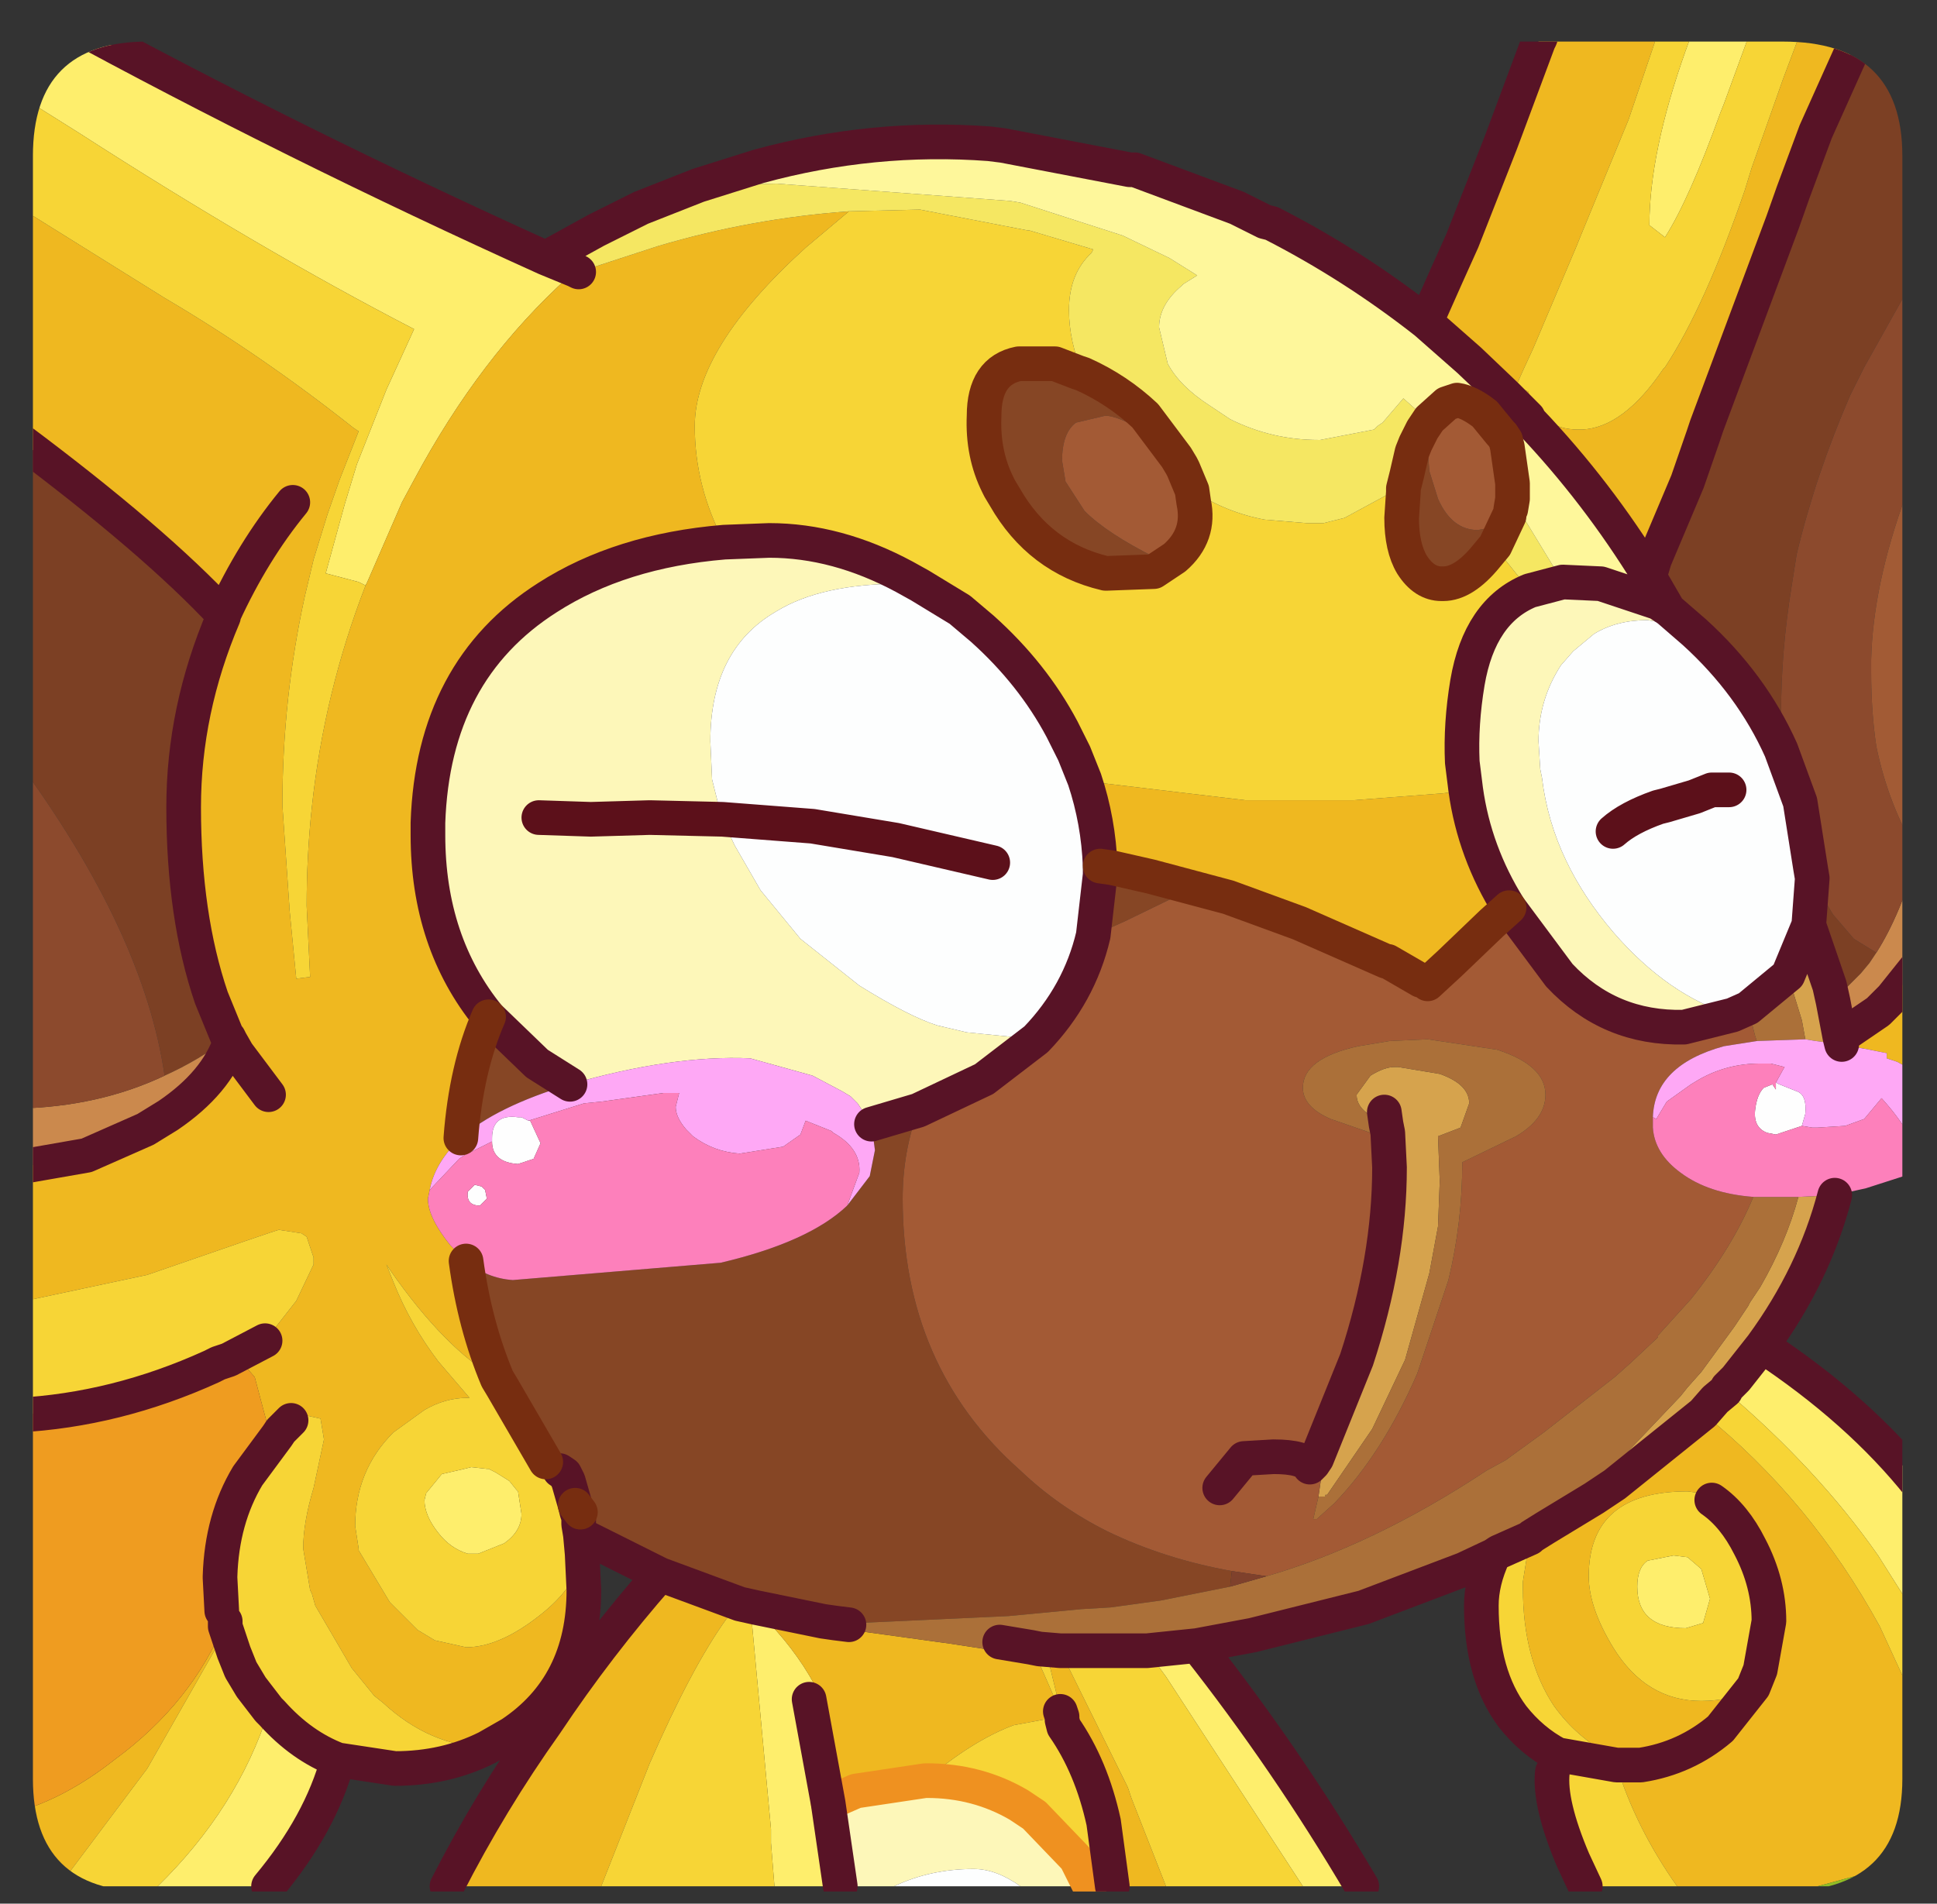 <?xml version="1.0" encoding="UTF-8" standalone="no"?>
<svg xmlns:ffdec="https://www.free-decompiler.com/flash" xmlns:xlink="http://www.w3.org/1999/xlink" ffdec:objectType="frame" height="54.95px" width="55.9px" xmlns="http://www.w3.org/2000/svg">
  <rect width="100%" height="100%" fill="#333333" stroke="none"/>
  <g transform="matrix(1.0, 0.0, 0.0, 1.0, 0.95, 1.2)">
    <clipPath id="clipPath0" transform="matrix(1.0, 0.0, 0.0, 1.0, 0.0, 0.0)">
      <path d="M50.5 0.0 Q53.95 0.0 53.95 3.3 L53.95 50.15 Q53.95 53.4 50.5 53.4 L3.3 53.4 Q0.0 53.4 0.0 50.15 L0.0 3.3 Q0.0 0.0 3.3 0.0 L50.5 0.0" fill="#000000" fill-rule="evenodd" stroke="none"/>
    </clipPath>
    <g clip-path="url(#clipPath0)">
      <use ffdec:characterId="2" height="54.95" transform="matrix(1.0, 0.0, 0.0, 1.0, -0.95, -1.2)" width="55.9" xlink:href="#shape1"/>
    </g>
    <use ffdec:characterId="3" height="53.4" transform="matrix(1.0, 0.0, 0.0, 1.0, 0.0, 0.0)" width="53.95" xlink:href="#shape2"/>
  </g>
  <defs>
    <g id="shape1" transform="matrix(1.0, 0.0, 0.0, 1.0, 0.95, 1.2)">
      <path d="M50.3 30.05 L50.4 30.1 50.9 30.3 Q51.2 30.4 51.15 30.95 L51.05 31.3 50.3 31.55 50.05 31.5 Q49.65 31.35 49.7 30.85 49.75 30.4 49.95 30.2 L50.2 30.1 50.3 30.25 50.3 30.05 M14.3 31.15 L14.35 31.15 14.65 31.8 14.45 32.25 14.0 32.4 Q13.25 32.35 13.25 31.75 L13.25 31.65 Q13.25 30.95 14.0 31.05 L14.1 31.05 14.3 31.15 M13.05 33.15 L13.1 33.4 12.9 33.6 Q12.5 33.6 12.55 33.2 L12.75 33.0 12.95 33.05 13.05 33.15" fill="#ffffff" fill-rule="evenodd" stroke="none"/>
      <path d="M48.05 -0.7 L49.75 -0.7 49.55 -0.25 48.8 1.8 48.7 2.05 Q47.8 4.55 47.1 5.65 L46.65 5.3 Q46.65 3.2 47.7 0.25 L48.05 -0.7 M49.9 37.65 Q52.7 39.5 54.45 41.7 L54.45 45.6 53.25 43.7 Q51.5 41.2 48.85 38.95 L48.9 38.85 49.15 38.6 49.9 37.65 M33.6 46.3 Q36.2 49.6 38.35 53.25 L36.65 53.25 32.7 47.2 32.15 46.45 33.6 46.3 M23.3 53.25 L21.4 53.25 21.3 52.0 21.3 51.6 20.75 45.65 21.25 45.65 Q22.15 46.6 22.7 47.7 L22.4 47.85 22.95 50.85 23.3 53.25 M8.8 49.6 Q8.3 51.45 6.8 53.25 L3.6 53.25 Q5.9 51.0 6.8 48.2 L6.9 48.25 Q7.75 49.2 8.8 49.6 M-0.45 39.4 L-0.45 37.95 Q-0.05 38.15 -0.05 38.55 L-0.45 39.4 M-0.45 1.55 L-0.45 -0.7 0.8 -0.7 Q7.5 2.95 14.8 6.25 L15.65 6.6 15.45 6.8 Q12.9 9.1 11.0 12.65 L10.65 13.3 9.65 15.6 9.6 15.7 9.4 15.6 8.45 15.35 9.0 13.35 9.35 12.2 10.2 10.05 11.0 8.3 Q6.55 6.0 1.35 2.65 L-0.4 1.55 -0.45 1.55 M48.15 44.1 L48.4 44.95 48.2 45.65 47.7 45.8 Q46.3 45.8 46.3 44.6 46.3 44.05 46.6 43.85 L47.35 43.7 47.75 43.75 48.1 44.05 48.15 44.1 M12.45 41.2 L12.65 41.15 13.1 41.2 13.15 41.2 13.35 41.3 13.75 41.55 13.95 41.8 14.0 41.85 14.1 42.5 Q14.1 43.0 13.6 43.35 L12.85 43.65 12.55 43.65 Q12.05 43.5 11.7 43.05 11.3 42.55 11.3 42.1 L11.35 41.9 11.8 41.35 12.45 41.2" fill="#ffef6c" fill-rule="evenodd" stroke="none"/>
      <path d="M43.65 -0.55 L43.8 -0.7 47.05 -0.7 46.05 2.25 44.65 5.65 44.55 5.9 43.3 8.85 43.0 9.5 42.8 9.95 43.15 10.1 Q43.5 11.2 44.6 11.2 L44.7 11.2 Q45.9 11.15 47.05 9.45 L47.1 9.4 Q48.25 7.65 49.4 4.3 L49.6 3.65 50.5 1.1 51.1 -0.5 51.2 -0.7 53.05 -0.7 52.8 -0.35 52.55 0.15 51.45 2.6 50.8 4.35 50.5 5.2 48.3 11.1 48.2 11.4 47.75 12.7 46.8 14.95 46.65 15.45 Q45.15 13.0 43.2 10.95 L43.15 10.85 42.5 10.2 41.45 9.2 40.2 8.1 40.6 7.2 40.8 6.75 41.25 5.75 42.35 2.95 42.5 2.55 43.45 0.0 43.5 -0.1 43.65 -0.55 M53.7 -0.7 L54.45 -0.7 54.45 0.4 53.7 -0.7 M54.45 26.6 L54.45 29.85 54.35 29.75 53.8 29.45 53.5 29.35 53.5 29.2 53.0 29.1 52.2 28.95 52.15 28.75 53.25 28.0 53.65 27.6 54.45 26.6 M54.45 48.25 L54.45 52.45 51.5 53.25 47.45 53.25 Q46.25 51.55 45.7 49.75 L45.8 49.75 46.4 49.75 Q47.7 49.55 48.7 48.7 L49.65 47.5 48.7 48.7 Q47.7 49.55 46.4 49.75 L45.8 49.75 45.85 49.55 45.6 49.45 45.5 49.45 Q44.55 48.95 43.9 48.05 43.0 46.7 43.0 44.65 L43.0 44.45 43.2 43.2 43.25 43.15 43.65 42.9 45.05 42.05 45.65 41.65 48.2 39.6 Q51.3 42.1 53.3 45.75 L54.45 48.25 M32.7 53.25 L31.15 53.25 30.9 51.4 Q30.55 49.8 29.75 48.65 L29.7 48.45 29.7 48.35 29.25 46.5 28.95 46.6 29.65 48.2 29.65 48.35 28.3 48.6 Q27.1 49.05 25.75 50.2 L23.75 50.5 22.95 50.85 22.4 47.85 22.75 47.75 22.7 47.7 Q22.15 46.6 21.25 45.65 L20.85 45.2 22.8 45.6 23.15 45.65 23.55 45.7 23.6 45.85 26.5 46.25 27.8 46.45 27.9 46.2 28.8 46.35 28.95 46.55 29.05 46.4 29.65 46.45 31.6 50.4 31.7 50.7 32.7 53.25 M16.4 53.25 L11.95 53.25 Q13.2 50.8 14.8 48.55 16.3 46.3 18.1 44.25 L20.4 45.1 20.0 45.55 Q19.0 46.95 17.8 49.7 L16.4 53.25 M15.85 43.65 L15.9 44.7 Q15.9 47.45 13.8 48.85 L13.1 49.25 Q11.45 49.2 10.1 47.95 L9.85 47.75 9.2 46.95 8.15 45.15 8.05 44.8 8.0 44.7 7.8 43.5 Q7.8 42.75 8.1 41.75 L8.4 40.35 8.3 39.75 7.85 39.65 Q7.65 39.65 7.45 39.8 L7.15 40.1 7.05 40.25 6.8 40.05 6.4 38.55 6.05 38.15 5.65 38.05 6.7 37.5 7.6 36.35 8.1 35.3 8.1 35.1 7.9 34.5 7.75 34.4 7.1 34.3 Q7.05 34.3 3.3 35.6 L-0.45 36.4 -0.45 32.5 1.55 32.15 3.25 31.4 3.9 31.0 Q5.3 30.05 5.7 28.85 L5.65 28.75 5.6 28.7 5.15 27.6 Q4.35 25.25 4.35 22.1 4.35 19.3 5.5 16.6 L5.5 16.55 Q6.35 14.7 7.5 13.3 6.35 14.7 5.5 16.55 3.5 14.4 -0.45 11.45 L-0.45 4.75 3.8 7.4 Q6.6 9.05 9.25 11.15 L9.4 11.25 8.85 12.65 8.5 13.65 8.1 14.95 7.85 16.0 Q7.2 18.95 7.2 22.05 L7.4 24.95 7.4 25.0 7.6 27.05 8.0 27.0 7.9 24.95 Q7.9 23.5 8.05 22.1 8.4 18.8 9.6 15.7 L9.65 15.6 10.65 13.3 11.0 12.65 Q12.9 9.1 15.45 6.8 L15.75 6.65 18.05 5.9 Q20.75 5.1 23.55 4.9 L22.3 5.95 Q19.1 8.85 19.1 11.1 19.1 12.85 19.95 14.45 16.95 14.7 14.85 16.05 11.55 18.15 11.4 22.55 L11.4 22.9 Q11.4 26.0 13.15 28.15 12.5 29.65 12.35 31.65 11.6 32.35 11.45 33.15 L11.4 33.4 Q11.4 33.95 12.05 34.75 L12.5 35.2 Q12.75 37.05 13.4 38.6 11.9 37.75 10.3 35.45 L10.2 35.3 10.4 35.8 Q10.9 37.05 11.7 38.1 L12.6 39.15 12.55 39.15 Q11.9 39.15 11.3 39.5 L10.4 40.15 Q9.3 41.25 9.3 42.85 L9.4 43.5 9.4 43.55 10.3 45.05 11.1 45.85 11.6 46.15 12.5 46.35 Q13.45 46.35 14.6 45.45 15.7 44.6 15.85 43.65 M0.75 53.25 L-0.45 53.25 -0.45 51.1 Q0.95 50.7 2.35 49.6 4.6 47.95 5.55 45.6 L5.55 45.75 5.8 46.5 5.35 46.25 3.3 49.85 0.75 53.25 M30.35 21.3 L30.8 21.4 35.0 21.9 35.65 21.9 37.9 21.9 38.1 21.9 40.7 21.7 41.35 21.6 Q41.6 23.4 42.6 25.0 L42.1 25.45 40.9 26.6 40.25 27.2 40.05 27.1 39.1 26.55 39.05 26.55 36.55 25.45 34.5 24.7 32.25 24.1 31.15 23.85 30.8 23.8 Q30.75 22.5 30.35 21.3 M48.45 42.1 L48.5 41.95 47.75 41.85 Q44.9 41.85 44.9 44.3 44.9 45.2 45.6 46.35 46.55 47.9 48.15 47.9 49.05 47.9 49.65 47.5 L49.85 47.0 50.1 45.6 Q50.1 44.5 49.55 43.45 49.1 42.55 48.45 42.1 M6.8 30.4 L5.9 29.2 5.7 28.85 5.9 29.2 6.8 30.4" fill="#f0b920" fill-rule="evenodd" stroke="none"/>
      <path d="M47.05 -0.7 L48.05 -0.7 47.7 0.25 Q46.65 3.2 46.65 5.3 L47.1 5.65 Q47.8 4.55 48.7 2.05 L48.8 1.8 49.55 -0.25 49.75 -0.7 51.2 -0.7 51.1 -0.5 50.5 1.1 49.6 3.65 49.4 4.3 Q48.25 7.65 47.1 9.4 L47.05 9.45 Q45.9 11.15 44.7 11.2 L44.6 11.2 Q43.5 11.2 43.15 10.1 L42.8 9.95 43.0 9.5 43.3 8.85 44.55 5.9 44.65 5.65 46.05 2.25 47.05 -0.7 M54.45 45.6 L54.45 48.25 53.3 45.75 Q51.3 42.1 48.2 39.6 L48.55 39.2 48.85 38.95 Q51.5 41.2 53.25 43.7 L54.45 45.6 M47.45 53.25 L44.8 53.25 44.45 52.5 Q43.75 50.85 43.85 49.95 L44.0 49.45 Q43.25 49.05 42.7 48.35 41.8 47.15 41.8 45.15 41.8 44.45 42.15 43.7 L42.3 43.6 43.2 43.2 43.0 44.45 43.0 44.65 Q43.0 46.7 43.9 48.05 44.55 48.95 45.5 49.45 L45.6 49.45 45.85 49.55 45.8 49.75 45.7 49.75 Q46.25 51.55 47.45 53.25 M36.65 53.25 L32.7 53.25 31.7 50.7 31.6 50.4 29.65 46.45 31.75 46.45 32.15 46.45 32.7 47.2 36.65 53.25 M31.15 53.25 L30.5 53.25 30.1 52.45 28.9 51.2 28.45 50.9 Q27.25 50.2 25.8 50.2 L25.75 50.2 Q27.1 49.05 28.3 48.6 L29.65 48.35 29.65 48.2 28.95 46.6 29.25 46.5 29.7 48.35 29.7 48.45 29.75 48.65 Q30.55 49.8 30.9 51.4 L31.15 53.25 M21.4 53.25 L16.4 53.25 17.8 49.7 Q19.0 46.95 20.0 45.55 L20.4 45.1 20.85 45.2 21.25 45.65 20.75 45.65 21.3 51.6 21.3 52.0 21.4 53.25 M15.8 43.1 L15.85 43.65 Q15.7 44.6 14.6 45.45 13.45 46.35 12.5 46.35 L11.6 46.15 11.1 45.85 10.3 45.05 9.4 43.55 9.4 43.5 9.3 42.85 Q9.3 41.25 10.4 40.15 L11.3 39.5 Q11.9 39.15 12.55 39.15 L12.6 39.15 11.7 38.1 Q10.9 37.05 10.4 35.8 L10.2 35.3 10.3 35.45 Q11.9 37.75 13.4 38.6 L13.55 38.85 14.8 41.0 15.2 41.25 15.35 41.35 15.45 41.55 15.65 42.25 15.8 42.45 15.75 42.6 15.7 42.45 15.65 42.25 15.7 42.45 15.75 42.6 15.75 42.8 15.8 43.1 M13.1 49.25 Q11.9 49.85 10.45 49.85 L8.8 49.6 Q7.75 49.2 6.9 48.25 L6.8 48.2 Q5.9 51.0 3.6 53.25 L0.75 53.25 3.3 49.85 5.35 46.25 5.8 46.5 5.55 45.75 5.55 45.6 5.45 45.3 5.4 44.35 5.4 44.3 Q5.45 42.65 6.2 41.4 L7.05 40.25 7.15 40.1 7.45 39.8 Q7.65 39.65 7.85 39.65 L8.3 39.75 8.4 40.35 8.1 41.75 Q7.8 42.75 7.8 43.5 L8.0 44.7 8.05 44.8 8.15 45.15 9.2 46.95 9.85 47.75 10.1 47.95 Q11.45 49.2 13.1 49.25 M-0.45 39.65 L-0.45 39.4 -0.05 38.55 Q-0.05 38.15 -0.45 37.95 L-0.45 36.4 3.3 35.6 Q7.05 34.3 7.1 34.3 L7.75 34.4 7.9 34.5 8.1 35.1 8.1 35.3 7.6 36.35 6.7 37.5 5.65 38.05 5.35 38.15 5.15 38.25 Q2.4 39.5 -0.45 39.65 M-0.45 4.75 L-0.45 1.55 -0.4 1.55 1.35 2.65 Q6.55 6.0 11.0 8.3 L10.2 10.05 9.35 12.2 9.0 13.35 8.45 15.35 9.4 15.6 9.6 15.7 Q8.4 18.8 8.05 22.1 7.9 23.5 7.9 24.95 L8.0 27.0 7.6 27.05 7.4 25.0 7.4 24.95 7.2 22.05 Q7.2 18.95 7.85 16.0 L8.1 14.95 8.5 13.65 8.85 12.65 9.4 11.25 9.25 11.15 Q6.6 9.05 3.8 7.4 L-0.45 4.75 M41.9 10.75 L42.5 10.2 43.15 10.85 42.4 11.35 42.35 11.3 41.9 10.75 M39.65 12.5 L39.55 12.9 39.55 13.0 39.5 13.75 Q39.5 14.6 39.8 15.1 40.15 15.65 40.65 15.65 L40.7 15.65 Q41.3 15.65 41.95 14.85 L42.2 14.55 42.4 14.85 43.2 15.85 Q41.75 16.45 41.4 18.5 41.2 19.7 41.25 20.8 L41.35 21.6 40.7 21.7 38.1 21.9 37.9 21.9 35.65 21.9 35.0 21.9 30.8 21.4 30.35 21.3 30.05 20.55 29.7 19.85 Q28.85 18.25 27.4 16.95 L26.75 16.4 25.6 15.7 25.15 15.45 Q23.2 14.4 21.25 14.4 L19.95 14.45 Q19.1 12.85 19.1 11.1 19.1 8.85 22.3 5.95 L23.55 4.9 25.6 4.85 28.7 5.45 28.75 5.45 30.6 6.0 30.55 6.1 Q29.9 6.7 29.9 7.75 29.9 8.65 30.3 9.6 L30.15 9.55 29.5 9.3 28.45 9.3 Q27.45 9.5 27.45 10.8 27.4 11.9 27.85 12.8 L27.9 12.9 28.05 13.15 Q29.05 14.9 30.95 15.35 L31.0 15.35 32.35 15.3 32.5 15.2 32.95 14.9 Q33.7 14.25 33.5 13.3 L33.45 12.95 Q34.45 13.6 35.55 13.8 L36.75 13.9 36.8 13.9 37.25 13.9 37.85 13.75 39.05 13.1 39.45 12.7 39.65 12.5 M49.65 47.5 Q49.05 47.9 48.15 47.9 46.55 47.9 45.6 46.35 44.9 45.2 44.9 44.3 44.9 41.85 47.75 41.85 L48.5 41.95 48.45 42.1 Q49.1 42.55 49.55 43.45 50.1 44.5 50.1 45.6 L49.85 47.0 49.65 47.5 M48.15 44.1 L48.1 44.05 47.75 43.75 47.35 43.7 46.6 43.85 Q46.3 44.05 46.3 44.6 46.3 45.8 47.7 45.8 L48.2 45.65 48.4 44.95 48.15 44.1 M6.9 48.25 L6.8 48.15 6.3 47.5 6.0 47.0 5.8 46.5 6.0 47.0 6.3 47.5 6.8 48.15 6.9 48.25 M12.45 41.2 L11.8 41.35 11.35 41.9 11.3 42.1 Q11.3 42.55 11.7 43.05 12.05 43.5 12.55 43.65 L12.85 43.65 13.6 43.35 Q14.1 43.0 14.1 42.5 L14.0 41.85 13.95 41.8 13.75 41.55 13.35 41.3 13.15 41.2 13.1 41.2 12.65 41.15 12.45 41.2 M22.7 47.7 L22.75 47.75 22.4 47.85 22.7 47.7 M29.7 48.35 L29.65 48.2 29.7 48.35 M45.7 49.75 L44.0 49.45 45.7 49.75" fill="#f8d636" fill-rule="evenodd" stroke="none"/>
      <path d="M43.7 -0.7 L43.8 -0.7 43.65 -0.55 43.7 -0.7 M54.45 52.45 L54.45 53.25 51.5 53.25 54.45 52.45" fill="#92bd25" fill-rule="evenodd" stroke="none"/>
      <path d="M30.5 53.25 L28.5 53.25 Q27.8 52.75 27.15 52.75 25.9 52.75 24.85 53.25 L23.3 53.25 22.95 50.85 23.75 50.5 25.75 50.2 25.8 50.2 Q27.25 50.2 28.45 50.9 L28.9 51.2 30.1 52.45 30.5 53.25 M44.15 15.6 L45.25 15.65 46.9 16.2 47.2 16.4 47.95 17.05 47.45 16.85 46.6 16.7 Q45.7 16.7 45.05 17.1 L44.45 17.6 44.1 18.0 Q43.45 19.0 43.45 20.2 L43.5 21.0 43.55 21.25 Q43.7 22.5 44.25 23.65 44.75 24.7 45.6 25.7 47.2 27.55 49.05 28.1 L47.65 28.45 Q45.5 28.5 44.05 26.95 L42.6 25.0 Q41.6 23.4 41.35 21.6 L41.25 20.8 Q41.2 19.7 41.4 18.5 41.75 16.45 43.2 15.85 L44.15 15.6 M19.95 14.45 L21.25 14.4 Q23.2 14.4 25.15 15.45 L25.05 15.65 Q22.75 15.65 21.45 16.45 19.55 17.55 19.55 20.2 L19.6 21.3 19.8 22.1 19.9 22.45 20.25 23.2 21.0 24.5 22.15 25.9 23.85 27.25 Q25.3 28.15 26.1 28.4 L26.95 28.6 28.95 28.8 27.45 29.95 25.55 30.85 24.2 31.25 24.1 31.1 23.8 30.65 23.6 30.45 23.35 30.3 22.5 29.85 20.7 29.35 Q18.45 29.25 15.5 30.1 L14.55 29.5 13.15 28.15 Q11.4 26.0 11.4 22.9 L11.4 22.55 Q11.55 18.15 14.85 16.05 16.95 14.7 19.95 14.45 M14.6 22.4 L16.1 22.45 17.8 22.4 19.9 22.45 17.8 22.4 16.1 22.45 14.6 22.4" fill="#fef8ba" fill-rule="evenodd" stroke="none"/>
      <path d="M28.5 53.25 L24.85 53.25 Q25.9 52.75 27.15 52.75 27.8 52.75 28.5 53.25 M50.45 20.45 L51.0 21.95 51.3 23.85 51.35 24.15 51.25 25.5 50.65 26.95 49.5 27.9 49.05 28.1 Q47.2 27.55 45.6 25.7 44.75 24.7 44.25 23.65 43.7 22.5 43.55 21.25 L43.5 21.0 43.45 20.2 Q43.45 19.0 44.1 18.0 L44.45 17.6 45.05 17.1 Q45.7 16.7 46.6 16.7 L47.45 16.85 47.95 17.05 Q49.6 18.55 50.45 20.45 M25.15 15.45 L25.6 15.7 26.75 16.4 27.4 16.95 Q28.85 18.25 29.7 19.85 L30.05 20.55 30.35 21.3 Q30.75 22.5 30.8 23.8 L30.8 24.05 30.6 25.8 Q30.2 27.5 28.95 28.8 L26.95 28.6 26.1 28.4 Q25.3 28.15 23.85 27.25 L22.15 25.9 21.0 24.5 20.25 23.2 19.9 22.45 19.8 22.1 19.6 21.3 19.55 20.2 Q19.55 17.55 21.45 16.45 22.75 15.65 25.05 15.65 L25.15 15.45 M45.6 22.8 Q46.05 22.4 46.9 22.1 L47.1 22.05 47.95 21.8 48.45 21.6 48.95 21.6 48.45 21.6 47.95 21.8 47.1 22.05 46.9 22.1 Q46.05 22.4 45.6 22.8 M27.7 23.7 L24.9 23.05 22.5 22.65 19.9 22.45 22.5 22.65 24.9 23.05 27.7 23.7" fill="#feffff" fill-rule="evenodd" stroke="none"/>
      <path d="M54.45 4.15 L54.45 6.65 54.25 6.9 52.85 9.4 52.45 10.2 Q51.45 12.5 50.9 14.8 L50.75 15.75 Q50.45 17.6 50.45 19.4 L50.45 20.45 Q49.6 18.55 47.95 17.05 L47.2 16.4 46.65 15.45 46.8 14.95 47.75 12.7 48.2 11.4 48.3 11.1 50.5 5.2 50.8 4.35 51.45 2.6 52.55 0.15 52.8 -0.35 Q53.7 1.35 54.35 3.75 L54.45 4.15 M-0.45 20.75 L-0.45 11.45 Q3.5 14.4 5.5 16.55 L5.5 16.6 Q4.35 19.3 4.35 22.1 4.35 25.25 5.15 27.6 L5.6 28.7 5.65 28.75 Q4.8 29.4 3.8 29.85 3.2 25.7 -0.45 20.75 M51.35 24.15 L51.65 24.7 51.95 25.2 52.55 25.9 53.2 26.3 53.0 26.6 52.75 26.9 51.95 27.7 51.85 27.25 51.25 25.5 51.35 24.15" fill="#7c4024" fill-rule="evenodd" stroke="none"/>
      <path d="M53.05 -0.7 L53.7 -0.7 54.45 0.4 54.45 4.15 54.35 3.75 Q53.7 1.35 52.8 -0.35 L53.05 -0.7 M54.45 17.15 L54.45 19.05 54.35 18.1 54.45 17.15 M54.45 23.3 L54.45 26.6 53.65 27.6 53.25 28.0 52.15 28.75 51.95 27.7 52.75 26.9 53.0 26.6 53.2 26.3 Q53.9 25.2 54.4 23.45 L54.45 23.3 M-0.45 32.5 L-0.45 30.8 Q1.9 30.75 3.8 29.85 4.8 29.4 5.65 28.75 L5.7 28.85 Q5.3 30.05 3.9 31.0 L3.25 31.4 1.55 32.15 -0.45 32.5" fill="#cc8a4d" fill-rule="evenodd" stroke="none"/>
      <path d="M54.45 6.65 L54.45 12.05 54.35 12.25 54.05 13.1 Q53.1 15.7 53.05 17.85 L53.05 18.2 Q53.05 19.35 53.2 20.35 53.55 22.05 54.4 23.45 53.9 25.2 53.2 26.3 L52.55 25.9 51.95 25.2 51.65 24.7 51.35 24.15 51.3 23.85 51.0 21.95 50.45 20.45 50.45 19.4 Q50.45 17.6 50.75 15.75 L50.9 14.8 Q51.45 12.5 52.45 10.2 L52.85 9.4 54.25 6.9 54.45 6.65 M-0.45 30.8 L-0.45 20.75 Q3.2 25.7 3.8 29.85 1.9 30.75 -0.45 30.8" fill="#8d4a2d" fill-rule="evenodd" stroke="none"/>
      <path d="M54.45 12.05 L54.45 17.15 54.35 18.1 54.45 19.05 54.45 23.3 54.4 23.45 Q53.55 22.05 53.2 20.35 53.05 19.35 53.05 18.2 L53.05 17.85 Q53.1 15.7 54.05 13.1 L54.35 12.25 54.45 12.05" fill="#a35b35" fill-rule="evenodd" stroke="none"/>
      <path d="M14.8 6.25 L16.25 5.45 17.55 4.8 19.2 4.15 21.45 4.1 28.2 4.6 28.5 4.65 31.45 5.6 32.8 6.25 33.6 6.75 33.2 7.0 33.15 7.05 Q32.5 7.6 32.5 8.25 L32.75 9.3 Q33.1 9.95 33.95 10.5 L34.55 10.9 Q35.75 11.5 37.1 11.5 L37.15 11.5 38.7 11.2 38.8 11.1 38.95 11.0 39.55 10.3 40.0 10.7 40.3 10.9 40.1 11.2 39.9 11.6 39.8 11.85 39.65 12.5 39.45 12.7 39.05 13.1 37.85 13.75 37.25 13.9 36.8 13.9 36.75 13.9 35.55 13.8 Q34.45 13.6 33.45 12.95 L33.2 12.35 33.15 12.25 33.0 12.0 32.1 10.8 Q31.3 10.05 30.3 9.6 29.9 8.65 29.9 7.75 29.9 6.7 30.55 6.1 L30.6 6.0 28.75 5.45 28.7 5.45 25.6 4.85 23.55 4.9 Q20.75 5.1 18.05 5.9 L15.75 6.65 15.45 6.8 15.65 6.6 14.8 6.25 M42.6 13.7 L42.65 13.5 42.7 13.2 42.75 13.3 44.15 15.6 43.2 15.85 42.4 14.85 42.2 14.55 42.6 13.7 M15.75 6.65 L15.65 6.6 15.75 6.65" fill="#f6e862" fill-rule="evenodd" stroke="none"/>
      <path d="M19.2 4.15 L20.95 3.6 Q24.25 2.7 27.6 2.95 L28.0 3.0 31.65 3.7 31.8 3.7 34.75 4.8 35.55 5.2 35.75 5.25 Q38.1 6.45 40.2 8.1 L41.45 9.2 42.5 10.2 41.9 10.75 Q41.45 10.4 41.1 10.35 L40.8 10.45 40.3 10.9 40.0 10.7 39.55 10.3 38.95 11.0 38.8 11.1 38.7 11.2 37.15 11.5 37.1 11.5 Q35.75 11.5 34.55 10.9 L33.95 10.5 Q33.1 9.95 32.75 9.3 L32.5 8.25 Q32.5 7.6 33.15 7.05 L33.2 7.0 33.6 6.75 32.8 6.25 31.45 5.6 28.5 4.65 28.2 4.6 21.45 4.1 19.2 4.15 M42.7 13.2 L42.7 12.75 42.55 11.7 42.5 11.5 42.4 11.35 43.15 10.85 43.2 10.95 Q45.15 13.0 46.65 15.45 L47.2 16.4 46.9 16.2 45.25 15.65 44.15 15.6 42.75 13.3 42.7 13.2" fill="#fff89c" fill-rule="evenodd" stroke="none"/>
      <path d="M18.1 44.25 L15.8 43.1 15.75 42.8 15.75 42.6 15.8 42.45 15.65 42.25 15.45 41.55 15.35 41.35 15.2 41.25 14.8 41.0 13.55 38.85 13.4 38.6 Q12.75 37.05 12.5 35.2 13.1 35.7 13.85 35.75 L19.85 35.25 Q22.4 34.65 23.5 33.6 L24.15 32.75 24.3 32.0 24.2 31.25 25.55 30.85 Q25.1 32.05 25.1 33.4 25.1 38.25 28.5 41.25 29.6 42.3 31.0 43.0 32.65 43.8 34.6 44.15 L34.55 44.6 32.55 45.0 31.1 45.2 30.25 45.25 28.15 45.45 23.8 45.65 23.55 45.65 23.55 45.7 23.15 45.65 22.8 45.6 20.85 45.2 20.4 45.1 18.1 44.25 M39.9 11.6 L40.25 11.75 40.3 12.4 40.55 13.2 Q40.95 14.1 41.7 14.1 L42.25 14.0 42.6 13.7 42.2 14.55 41.95 14.85 Q41.3 15.65 40.7 15.65 L40.65 15.65 Q40.15 15.65 39.8 15.1 39.5 14.6 39.5 13.75 L39.55 13.0 39.55 12.9 39.65 12.5 39.8 11.85 39.9 11.6 M32.35 15.3 L31.0 15.35 30.95 15.35 Q29.05 14.9 28.05 13.15 L27.9 12.9 27.85 12.8 Q27.4 11.9 27.45 10.8 27.45 9.5 28.45 9.3 L29.5 9.3 30.15 9.55 30.3 9.6 Q31.3 10.05 32.1 10.8 L31.9 11.15 Q31.25 10.8 30.95 10.8 L30.1 11.0 Q29.7 11.3 29.7 12.1 L29.8 12.7 30.35 13.55 Q31.0 14.2 32.4 14.9 L32.35 15.3 M32.25 24.1 L33.25 24.55 31.5 25.4 30.6 25.8 30.8 24.05 30.8 23.8 31.15 23.85 32.25 24.1 M15.5 30.1 Q13.35 30.75 12.35 31.65 12.5 29.65 13.15 28.15 L14.55 29.5 15.5 30.1" fill="#874625" fill-rule="evenodd" stroke="none"/>
      <path d="M52.0 33.3 Q51.4 35.6 49.9 37.65 L49.15 38.6 48.9 38.85 48.85 38.95 48.55 39.2 48.2 39.6 45.65 41.65 45.05 42.05 43.65 42.9 44.7 41.95 45.65 41.1 47.55 39.1 47.75 38.85 48.15 38.4 49.1 37.1 49.5 36.5 49.55 36.4 49.85 35.95 Q50.6 34.65 50.95 33.35 L52.0 33.3 M50.65 26.95 L51.25 25.5 51.85 27.25 51.95 27.7 52.15 28.75 52.2 28.95 51.45 28.85 51.15 28.8 51.05 28.25 50.65 26.95 M39.05 31.25 L38.6 31.0 Q38.2 30.75 38.2 30.4 L38.6 29.85 Q39.0 29.6 39.3 29.6 L39.4 29.6 40.6 29.8 Q41.45 30.1 41.45 30.65 L41.2 31.35 40.55 31.6 40.6 32.9 40.55 34.2 40.3 35.55 39.6 38.05 38.65 40.05 37.35 41.95 37.3 41.95 37.3 42.0 37.1 42.0 37.25 40.95 37.05 40.9 38.2 38.05 Q39.15 35.15 39.15 32.5 L39.1 31.5 39.15 31.25 39.05 31.25 39.0 30.9 39.05 31.25" fill="#d7a44d" fill-rule="evenodd" stroke="none"/>
      <path d="M42.4 11.35 L42.5 11.5 42.55 11.7 42.7 12.75 42.7 13.2 42.65 13.5 42.6 13.7 42.25 14.0 41.7 14.1 Q40.95 14.1 40.55 13.2 L40.3 12.4 40.25 11.75 39.9 11.6 40.1 11.2 40.3 10.9 40.8 10.45 41.1 10.35 Q41.45 10.4 41.9 10.75 L42.35 11.3 42.4 11.35 M49.05 28.1 L49.5 27.9 49.7 28.7 49.75 28.85 48.8 29.0 Q46.8 29.55 46.75 31.05 L46.75 31.35 Q46.8 32.1 47.55 32.65 48.35 33.25 49.65 33.35 49.05 34.8 47.85 36.3 L46.9 37.35 46.9 37.4 46.1 38.15 45.65 38.55 43.6 40.15 42.5 40.95 41.95 41.25 Q38.7 43.4 35.6 44.3 L34.6 44.15 Q32.65 43.8 31.0 43.0 29.6 42.3 28.5 41.25 25.1 38.25 25.1 33.4 25.1 32.05 25.55 30.85 L27.45 29.95 28.95 28.8 Q30.2 27.5 30.6 25.8 L31.5 25.4 33.25 24.55 32.25 24.1 34.5 24.7 36.55 25.45 39.05 26.55 39.1 26.55 40.05 27.1 40.25 27.2 40.9 26.6 42.1 25.45 42.6 25.0 44.05 26.95 Q45.5 28.5 47.65 28.45 L49.05 28.1 M33.45 12.95 L33.5 13.3 Q33.7 14.25 32.95 14.9 L32.5 15.2 32.35 15.3 32.4 14.9 Q31.0 14.2 30.35 13.55 L29.8 12.7 29.7 12.1 Q29.7 11.3 30.1 11.0 L30.95 10.8 Q31.25 10.8 31.9 11.15 L32.1 10.8 33.0 12.0 33.15 12.25 33.2 12.35 33.45 12.95 M37.1 42.0 L36.95 42.65 37.05 42.65 37.55 42.2 Q38.95 40.75 39.95 38.45 L40.85 35.75 Q41.25 34.1 41.25 32.35 L42.8 31.6 Q43.65 31.1 43.65 30.4 43.65 29.55 42.25 29.1 L40.25 28.8 39.15 28.85 38.25 29.0 Q36.65 29.35 36.65 30.2 36.65 30.75 37.45 31.1 L38.75 31.55 39.1 31.5 39.15 32.5 Q39.15 35.15 38.2 38.05 L37.05 40.9 37.25 40.95 37.1 42.0 M34.25 41.75 L34.95 40.9 35.8 40.85 Q36.7 40.85 36.85 41.15 L36.9 41.1 36.95 41.05 37.05 40.9 36.95 41.05 36.9 41.1 36.85 41.15 Q36.7 40.85 35.8 40.85 L34.95 40.9 34.25 41.75" fill="#a45a35" fill-rule="evenodd" stroke="none"/>
      <path d="M42.15 43.7 L41.3 44.1 38.4 45.2 35.2 46.0 33.6 46.3 32.15 46.45 31.75 46.45 29.65 46.45 29.05 46.4 28.8 46.35 27.9 46.2 27.8 46.45 26.5 46.25 23.6 45.85 23.55 45.7 23.55 45.65 23.8 45.65 28.15 45.45 30.25 45.25 31.1 45.2 32.55 45.0 34.55 44.6 35.6 44.3 Q38.7 43.4 41.95 41.25 L42.5 40.95 43.6 40.15 45.65 38.55 46.1 38.15 46.9 37.4 46.9 37.35 47.85 36.3 Q49.05 34.8 49.65 33.35 L49.8 33.35 50.95 33.35 Q50.6 34.65 49.85 35.95 L49.55 36.4 49.5 36.5 49.1 37.1 48.15 38.4 47.75 38.85 47.55 39.1 45.65 41.1 44.7 41.95 43.65 42.9 43.25 43.15 43.2 43.2 42.3 43.6 42.15 43.7 M49.5 27.9 L50.65 26.95 51.05 28.25 51.15 28.8 49.75 28.85 49.7 28.7 49.5 27.9 M37.1 42.0 L37.3 42.0 37.3 41.95 37.35 41.95 38.65 40.05 39.6 38.05 40.3 35.55 40.55 34.2 40.6 32.9 40.55 31.6 41.2 31.35 41.45 30.65 Q41.45 30.1 40.6 29.8 L39.4 29.6 39.3 29.6 Q39.0 29.6 38.6 29.85 L38.2 30.4 Q38.2 30.75 38.6 31.0 L39.05 31.25 39.1 31.5 39.05 31.25 39.15 31.25 39.1 31.5 38.75 31.55 37.45 31.1 Q36.65 30.75 36.65 30.2 36.65 29.35 38.25 29.0 L39.15 28.85 40.25 28.8 42.25 29.1 Q43.65 29.55 43.65 30.4 43.65 31.1 42.8 31.6 L41.25 32.35 Q41.25 34.1 40.85 35.75 L39.95 38.45 Q38.95 40.75 37.55 42.2 L37.05 42.65 36.95 42.65 37.1 42.0" fill="#ac7039" fill-rule="evenodd" stroke="none"/>
      <path d="M34.6 44.15 L35.6 44.3 34.55 44.6 34.6 44.15" fill="#80412c" fill-rule="evenodd" stroke="none"/>
      <path d="M54.45 29.85 L54.45 32.55 54.35 32.4 54.35 32.25 Q54.3 31.55 53.35 30.5 L52.85 31.1 52.3 31.3 51.5 31.35 51.35 31.35 51.05 31.3 51.15 30.95 Q51.2 30.4 50.9 30.3 L50.4 30.1 50.3 30.05 50.55 29.6 50.15 29.5 49.85 29.5 Q48.9 29.5 48.1 29.95 L47.85 30.1 47.15 30.6 46.85 31.1 46.75 31.05 Q46.8 29.55 48.8 29.0 L49.75 28.85 51.15 28.8 51.45 28.85 52.2 28.95 53.0 29.1 53.5 29.2 53.5 29.35 53.8 29.45 54.35 29.75 54.45 29.85 M23.5 33.6 L23.85 32.65 Q23.9 31.95 23.1 31.5 L23.05 31.45 22.3 31.15 22.15 31.55 21.65 31.9 20.4 32.1 Q19.65 32.05 19.05 31.6 L18.85 31.4 Q18.55 31.05 18.55 30.75 L18.65 30.35 18.2 30.35 16.4 30.6 15.9 30.65 14.3 31.15 14.1 31.05 14.0 31.05 Q13.25 30.95 13.25 31.65 L13.25 31.75 12.45 32.15 12.3 32.25 11.45 33.15 Q11.6 32.35 12.35 31.65 13.35 30.75 15.5 30.1 18.45 29.25 20.7 29.35 L22.5 29.85 23.35 30.3 23.6 30.45 23.8 30.65 24.1 31.1 24.2 31.25 24.3 32.0 24.15 32.75 23.5 33.6" fill="#ffa9f6" fill-rule="evenodd" stroke="none"/>
      <path d="M54.45 32.55 L54.3 32.65 52.9 33.1 52.0 33.3 50.95 33.35 49.8 33.35 49.65 33.35 Q48.35 33.25 47.55 32.65 46.8 32.1 46.75 31.35 L46.75 31.05 46.85 31.1 47.15 30.6 47.85 30.1 48.1 29.95 Q48.9 29.5 49.85 29.5 L50.15 29.5 50.55 29.6 50.3 30.05 50.3 30.25 50.2 30.1 49.95 30.2 Q49.75 30.4 49.7 30.85 49.65 31.35 50.05 31.5 L50.3 31.55 51.05 31.3 51.35 31.35 51.5 31.35 52.3 31.3 52.85 31.1 53.35 30.5 Q54.3 31.55 54.35 32.25 L54.35 32.4 54.45 32.55 M14.3 31.15 L15.9 30.65 16.4 30.6 18.2 30.35 18.65 30.35 18.55 30.75 Q18.55 31.05 18.85 31.4 L19.05 31.6 Q19.65 32.05 20.4 32.1 L21.65 31.9 22.15 31.55 22.3 31.15 23.05 31.45 23.1 31.5 Q23.9 31.95 23.85 32.65 L23.5 33.6 Q22.4 34.65 19.85 35.25 L13.85 35.75 Q13.1 35.7 12.5 35.2 L12.05 34.75 Q11.4 33.95 11.4 33.4 L11.45 33.15 12.3 32.25 12.45 32.15 13.25 31.75 Q13.25 32.35 14.0 32.4 L14.45 32.25 14.65 31.8 14.35 31.15 14.3 31.15 M13.05 33.15 L12.95 33.05 12.75 33.0 12.55 33.2 Q12.5 33.6 12.9 33.6 L13.1 33.4 13.05 33.15" fill="#fe81bc" fill-rule="evenodd" stroke="none"/>
      <path d="M-0.45 51.1 L-0.45 39.65 Q2.4 39.5 5.15 38.25 L5.35 38.15 5.65 38.05 6.05 38.15 6.4 38.55 6.8 40.05 7.05 40.25 6.2 41.4 Q5.45 42.65 5.4 44.3 L5.4 44.35 5.45 45.3 5.55 45.6 Q4.6 47.95 2.35 49.6 0.95 50.7 -0.45 51.1" fill="#f09d20" fill-rule="evenodd" stroke="none"/>
      <path d="M22.95 50.85 L23.75 50.5 25.75 50.2 25.8 50.2 Q27.25 50.2 28.45 50.9 L28.9 51.2 30.1 52.45 30.5 53.25" fill="none" stroke="#f09220" stroke-linecap="round" stroke-linejoin="round" stroke-width="1.0"/>
      <path d="M43.7 -0.7 L43.65 -0.55 43.5 -0.1 43.45 0.0 42.5 2.55 42.35 2.95 41.25 5.75 40.8 6.75 40.6 7.2 40.2 8.1 Q38.1 6.45 35.75 5.25 L35.55 5.2 34.75 4.8 31.8 3.7 31.65 3.7 28.0 3.0 27.6 2.95 Q24.25 2.7 20.95 3.6 L19.2 4.15 17.55 4.8 16.25 5.45 14.8 6.25 Q7.5 2.95 0.8 -0.7 M52.0 33.3 Q51.4 35.6 49.9 37.65 52.7 39.5 54.45 41.7 M44.8 53.25 L44.45 52.5 Q43.75 50.85 43.85 49.95 M44.0 49.45 Q43.25 49.05 42.7 48.35 41.8 47.15 41.8 45.15 41.8 44.45 42.15 43.7 L41.3 44.1 38.4 45.2 35.2 46.0 33.6 46.3 Q36.2 49.6 38.35 53.25 M11.95 53.25 Q13.2 50.8 14.8 48.55 16.3 46.3 18.1 44.25 L15.8 43.1 15.85 43.65 15.9 44.7 Q15.9 47.45 13.8 48.85 L13.1 49.25 Q11.9 49.85 10.45 49.85 L8.8 49.6 Q8.3 51.45 6.8 53.25 M52.8 -0.35 L53.05 -0.7 M46.65 15.45 L46.8 14.95 47.75 12.7 48.2 11.4 48.3 11.1 50.5 5.2 50.8 4.35 51.45 2.6 52.55 0.15 52.8 -0.35 M50.45 20.45 L51.0 21.95 51.3 23.85 51.35 24.15 51.25 25.5 50.65 26.95 49.5 27.9 49.05 28.1 47.65 28.45 Q45.5 28.5 44.05 26.95 L42.6 25.0 Q41.6 23.4 41.35 21.6 L41.25 20.8 Q41.2 19.7 41.4 18.5 41.75 16.45 43.2 15.85 L44.15 15.6 45.25 15.65 46.9 16.2 47.2 16.4 46.65 15.45 Q45.15 13.0 43.2 10.95 L43.15 10.85 42.5 10.2 41.45 9.2 40.2 8.1 M47.2 16.4 L47.95 17.05 Q49.6 18.55 50.45 20.45 M19.95 14.45 L21.25 14.4 Q23.2 14.4 25.15 15.45 L25.6 15.7 26.75 16.4 27.4 16.95 Q28.85 18.25 29.7 19.85 L30.05 20.55 30.35 21.3 Q30.75 22.5 30.8 23.8 L30.8 24.05 30.6 25.8 Q30.2 27.5 28.95 28.8 L27.45 29.95 25.55 30.85 24.2 31.25 M54.45 26.6 L53.65 27.6 53.25 28.0 52.15 28.75 52.2 28.95 M51.95 27.7 L52.15 28.75 M51.95 27.7 L51.85 27.25 51.25 25.5 M39.05 31.25 L39.0 30.9 M37.05 40.9 L36.95 41.05 36.9 41.1 36.85 41.15 Q36.7 40.85 35.8 40.85 L34.95 40.9 34.25 41.75 M43.65 42.9 L45.05 42.05 45.65 41.65 48.2 39.6 48.55 39.2 48.85 38.95 48.9 38.85 49.15 38.6 49.9 37.65 M48.45 42.1 Q49.1 42.55 49.55 43.45 50.1 44.5 50.1 45.6 L49.85 47.0 49.65 47.5 48.7 48.7 Q47.7 49.55 46.4 49.75 L45.8 49.75 45.7 49.75 44.0 49.45 M43.2 43.2 L43.25 43.15 43.65 42.9 M43.2 43.2 L42.3 43.6 42.15 43.7 M15.65 6.6 L14.8 6.25 M15.65 6.6 L15.75 6.65 M5.5 16.55 L5.5 16.6 Q4.35 19.3 4.35 22.1 4.35 25.25 5.15 27.6 L5.6 28.7 M5.65 28.75 L5.7 28.85 5.9 29.2 6.8 30.4 M7.5 13.3 Q6.35 14.7 5.5 16.55 3.5 14.4 -0.45 11.45 M13.15 28.15 Q11.4 26.0 11.4 22.9 L11.4 22.55 Q11.55 18.15 14.85 16.05 16.95 14.7 19.95 14.45 M15.5 30.1 L14.55 29.5 13.15 28.15 M5.7 28.85 Q5.3 30.05 3.9 31.0 L3.25 31.4 1.55 32.15 -0.45 32.5 M6.7 37.5 L5.65 38.05 5.35 38.15 5.15 38.25 Q2.4 39.5 -0.45 39.65 M7.05 40.25 L7.15 40.1 7.45 39.8 M7.05 40.25 L6.2 41.4 Q5.45 42.65 5.4 44.3 L5.4 44.35 5.45 45.3 M5.55 45.6 L5.55 45.75 5.8 46.5 6.0 47.0 6.3 47.5 6.8 48.15 6.9 48.25 Q7.75 49.2 8.8 49.6 M15.65 42.25 L15.45 41.55 15.35 41.35 15.2 41.25 M15.65 42.25 L15.7 42.45 15.75 42.6 15.75 42.8 15.8 43.1 M37.05 40.9 L38.2 38.05 Q39.15 35.15 39.15 32.5 L39.1 31.5 39.05 31.25 M27.9 46.2 L28.8 46.35 29.05 46.4 29.65 46.45 31.75 46.45 32.15 46.45 33.6 46.3 M20.85 45.2 L22.8 45.6 23.15 45.65 23.55 45.7 M20.4 45.1 L20.85 45.2 M22.4 47.85 L22.95 50.85 23.3 53.25 M29.7 48.35 L29.7 48.45 29.75 48.65 Q30.55 49.8 30.9 51.4 L31.15 53.25 M29.65 48.2 L29.7 48.35 M18.1 44.25 L20.4 45.1 M53.7 -0.7 L54.45 0.4" fill="none" stroke="#581326" stroke-linecap="round" stroke-linejoin="round" stroke-width="1.0"/>
      <path d="M42.7 13.2 L42.7 12.75 42.55 11.7 42.5 11.5 42.4 11.35 42.35 11.3 41.9 10.75 Q41.45 10.4 41.1 10.35 L40.8 10.45 40.3 10.9 40.1 11.2 39.9 11.6 39.8 11.85 39.65 12.5 39.55 12.9 39.55 13.0 39.5 13.75 Q39.5 14.6 39.8 15.1 40.15 15.65 40.65 15.65 L40.7 15.65 Q41.3 15.65 41.95 14.85 L42.2 14.55 42.6 13.7 M42.65 13.5 L42.7 13.2 M33.45 12.95 L33.5 13.3 Q33.7 14.25 32.95 14.9 L32.5 15.2 32.35 15.3 31.0 15.35 30.95 15.35 Q29.05 14.9 28.05 13.15 L27.9 12.9 27.85 12.8 Q27.4 11.9 27.45 10.8 27.45 9.5 28.45 9.3 L29.5 9.3 30.15 9.55 30.3 9.6 Q31.3 10.05 32.1 10.8 L33.0 12.0 33.15 12.25 33.2 12.35 33.45 12.95 M42.6 25.0 L42.1 25.45 40.9 26.6 40.25 27.2 M40.05 27.1 L39.1 26.55 39.05 26.55 36.55 25.45 34.5 24.7 32.25 24.1 31.15 23.85 30.8 23.8 M13.15 28.15 Q12.5 29.65 12.35 31.65 M14.8 41.0 L13.55 38.85 13.4 38.6 Q12.75 37.05 12.5 35.2 M15.8 42.45 L15.65 42.25" fill="none" stroke="#772d10" stroke-linecap="round" stroke-linejoin="round" stroke-width="1.0"/>
      <path d="M48.95 21.6 L48.45 21.6 47.95 21.8 47.1 22.05 46.9 22.1 Q46.05 22.4 45.6 22.8 M19.9 22.45 L22.5 22.65 24.9 23.05 27.7 23.7 M19.9 22.45 L17.8 22.4 16.1 22.45 14.6 22.4" fill="none" stroke="#5c101a" stroke-linecap="round" stroke-linejoin="round" stroke-width="1.0"/>
    </g>
    <g id="shape2" transform="matrix(1.0, 0.0, 0.0, 1.0, 0.0, 0.0)">
      <path d="M50.5 0.0 Q53.95 0.0 53.95 3.3 L53.95 50.15 Q53.95 53.4 50.5 53.4 L3.3 53.4 Q0.0 53.4 0.0 50.15 L0.0 3.3 Q0.0 0.0 3.3 0.0 L50.5 0.0" fill="#000000" fill-opacity="0.004" fill-rule="evenodd" stroke="none"/>
    </g>
  </defs>
</svg>

